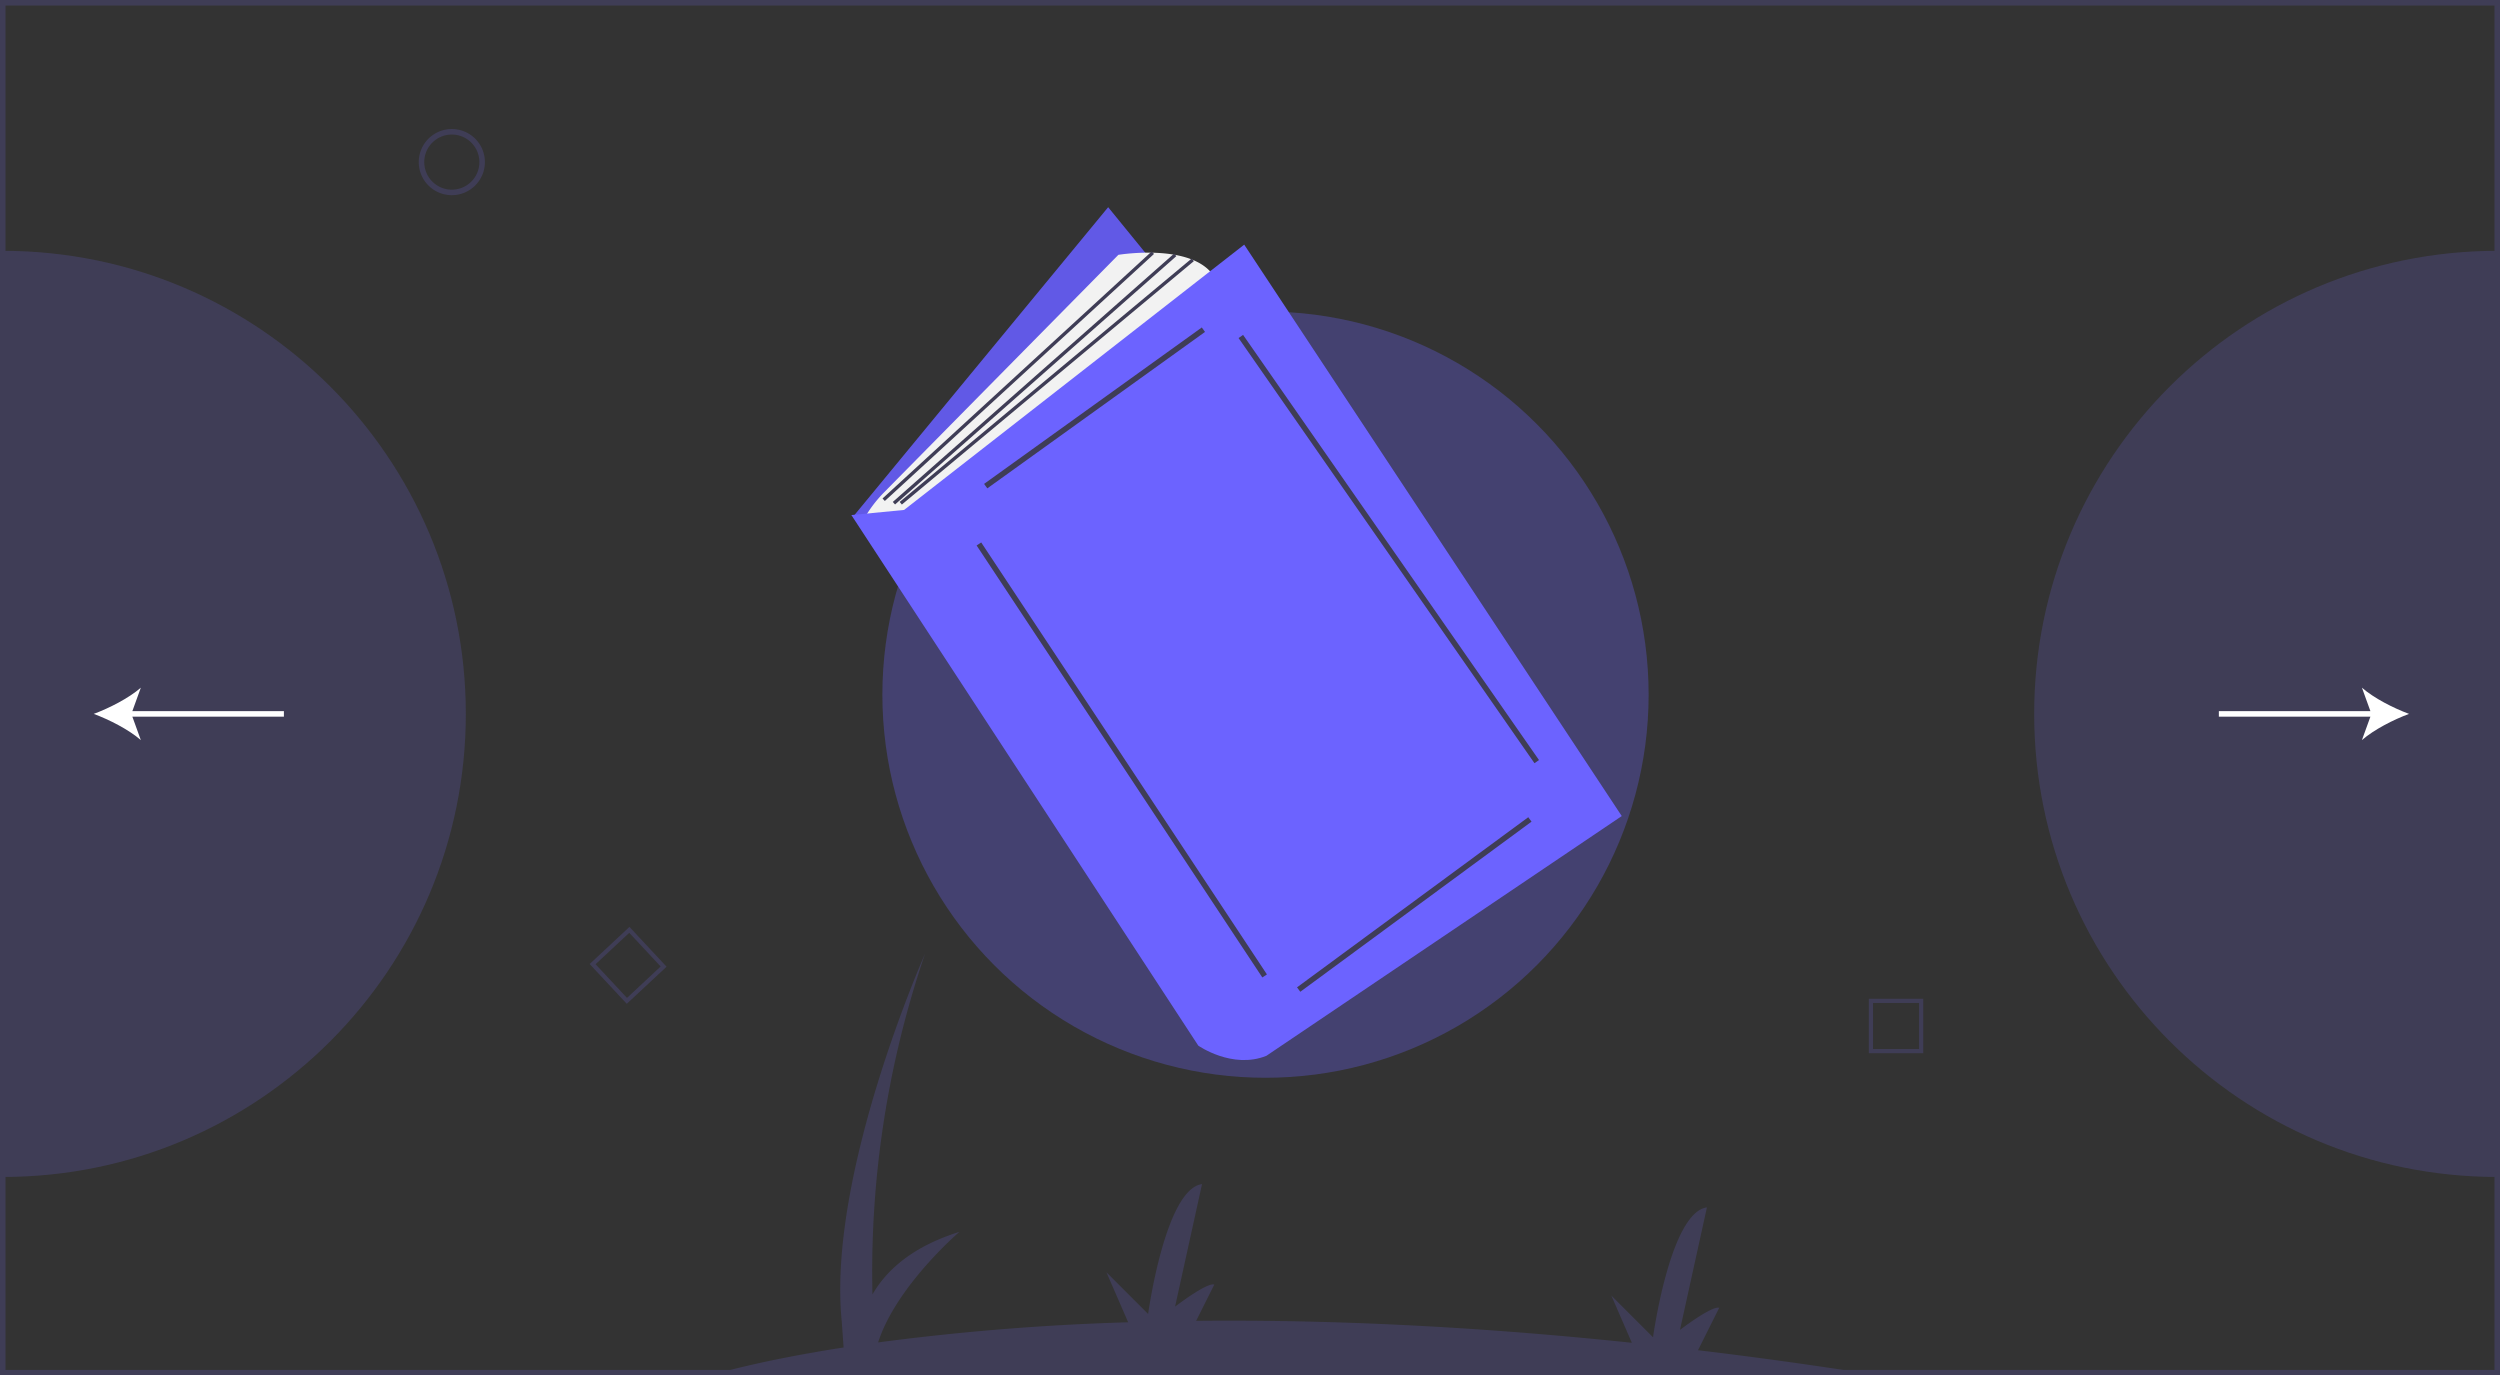 <svg id="b9bf6650-716f-405e-b16b-128ee0039b2f"
     data-name="Layer 1"
     xmlns="http://www.w3.org/2000/svg"
     width="1036"
     height="569.971"
     viewBox="0 0 1036 569.971"
><rect x="0" y="0" width="1036" height="569.971" fill="#333333" stroke="none"/><title>Books</title>
  <path d="M275.036,460.851c0,105.976-85.918,191.894-191.894,191.894V268.957C189.118,268.957,275.036,354.875,275.036,460.851Z"
        transform="translate(-82 -165.014)"
        fill="#3f3d56"
  />
  <path d="M924.964,460.851c0,105.976,85.918,191.894,191.894,191.894V268.957C1010.882,268.957,924.964,354.875,924.964,460.851Z"
        transform="translate(-82 -165.014)"
        fill="#3f3d56"
  />
  <path d="M269.237,245.897a13.707,13.707,0,1,1,13.707-13.707A13.722,13.722,0,0,1,269.237,245.897Zm0-25.129a11.422,11.422,0,1,0,11.422,11.422A11.435,11.435,0,0,0,269.237,220.768Z"
        transform="translate(-82 -165.014)"
        fill="#3f3d56"
  />
  <path d="M878.989,601.46H856.44V578.911H878.989Zm-20.814-1.735h19.08V580.646H858.175Z"
        transform="translate(-82 -165.014)"
        fill="#3f3d56"
  />
  <path d="M341.735,580.992l-15.38-16.489,16.489-15.38,15.38,16.489Zm-12.929-16.404,13.014,13.953,13.953-13.014-13.014-13.953Z"
        transform="translate(-82 -165.014)"
        fill="#3f3d56"
  />
  <path d="M82,165.014V734.986H1118V165.014ZM1115.716,732.701H84.284V167.299h1031.431Z"
        transform="translate(-82 -165.014)"
        fill="#3f3d56"
  />
  <path d="M856.898,734.415q-37.048-5.8-71.243-9.867l8.778-17.557c-3.047-1.016-16.251,9.141-16.251,9.141L789.355,665.348c-15.235,2.031-22.345,53.831-22.345,53.831L749.743,701.913l8.5,19.549c-69.758-7.33-129.953-9.617-180.554-9.093l7.513-15.027c-3.047-1.016-16.251,9.141-16.251,9.141l11.173-50.784c-15.235,2.031-22.345,53.831-22.345,53.831l-17.267-17.267,9.002,20.706a1013.499,1013.499,0,0,0-103.623,8.345c7.497-23.356,33.679-45.809,33.679-45.809-20.131,6.263-30.605,16.467-36.026,25.925a407.859,407.859,0,0,1,21.806-141.205s-40.627,91.411-34.533,152.352l.773,10.825c-35.345,5.514-53.081,11.012-53.081,11.012Z"
        transform="translate(-82 -165.014)"
        fill="#3f3d56"
  />
  <circle cx="524.425"
          cy="287.859"
          r="158.77"
          fill="#6c63ff"
          opacity="0.3"
  />
  <polygon points="459.223 85.873 353.51 214.137 509.965 398.782 614.268 276.156 459.223 85.873"
           fill="#6c63ff"
  />
  <polygon points="459.223 85.873 353.51 214.137 509.965 398.782 614.268 276.156 459.223 85.873"
           opacity="0.1"
  />
  <path d="M439.739,380.561h0a53.131,53.131,0,0,1,8.619-11.508l97.094-98.433s33.828-5.638,40.876,11.276L462.291,383.38Z"
        transform="translate(-82 -165.014)"
        fill="#f2f2f2"
  />
  <path d="M434.805,378.447l143.769,219.882s14.095,9.867,28.19,4.229l147.293-99.37L597.603,266.392,456.653,376.333Z"
        transform="translate(-82 -165.014)"
        fill="#6c63ff"
  />
  <rect x="480.039"
        y="332.905"
        width="111.092"
        height="2.284"
        transform="translate(-176.285 210.298) rotate(-35.7)"
        fill="#3f3d56"
  />
  <rect x="545.719"
        y="372.621"
        width="2.284"
        height="214.62"
        transform="translate(-256.018 216.307) rotate(-33.481)"
        fill="#3f3d56"
  />
  <rect x="608.595"
        y="538.693"
        width="118.967"
        height="2.285"
        transform="translate(-271.965 335.923) rotate(-36.344)"
        fill="#3f3d56"
  />
  <rect x="656.366"
        y="285.212"
        width="2.284"
        height="214.661"
        transform="translate(-188.398 280.946) rotate(-34.838)"
        fill="#3f3d56"
  />
  <rect x="428.269"
        y="320.219"
        width="151.386"
        height="1.409"
        transform="translate(-166.329 260.232) rotate(-42.545)"
        fill="#3f3d56"
  />
  <rect x="432.981"
        y="321.377"
        width="155.492"
        height="1.41"
        transform="translate(-167.307 253.621) rotate(-41.438)"
        fill="#3f3d56"
  />
  <rect x="437.017"
        y="322.42"
        width="157.533"
        height="1.41"
        transform="translate(-169.302 240.151) rotate(-39.813)"
        fill="#3f3d56"
  />
  <path d="M1080.306,460.851c-6.487-2.405-14.537-6.512-19.526-10.862l3.517,9.72h-62.804v2.284h62.804l-3.517,9.722C1065.77,467.365,1073.819,463.258,1080.306,460.851Z"
        transform="translate(-82 -165.014)"
        fill="#fff"
  />
  <path d="M199.649,459.709H136.845l3.517-9.722c-4.989,4.35-13.039,8.457-19.526,10.865,6.487,2.405,14.537,6.512,19.526,10.862l-3.517-9.72h62.804Z"
        transform="translate(-82 -165.014)"
        fill="#fff"
  />
</svg>
